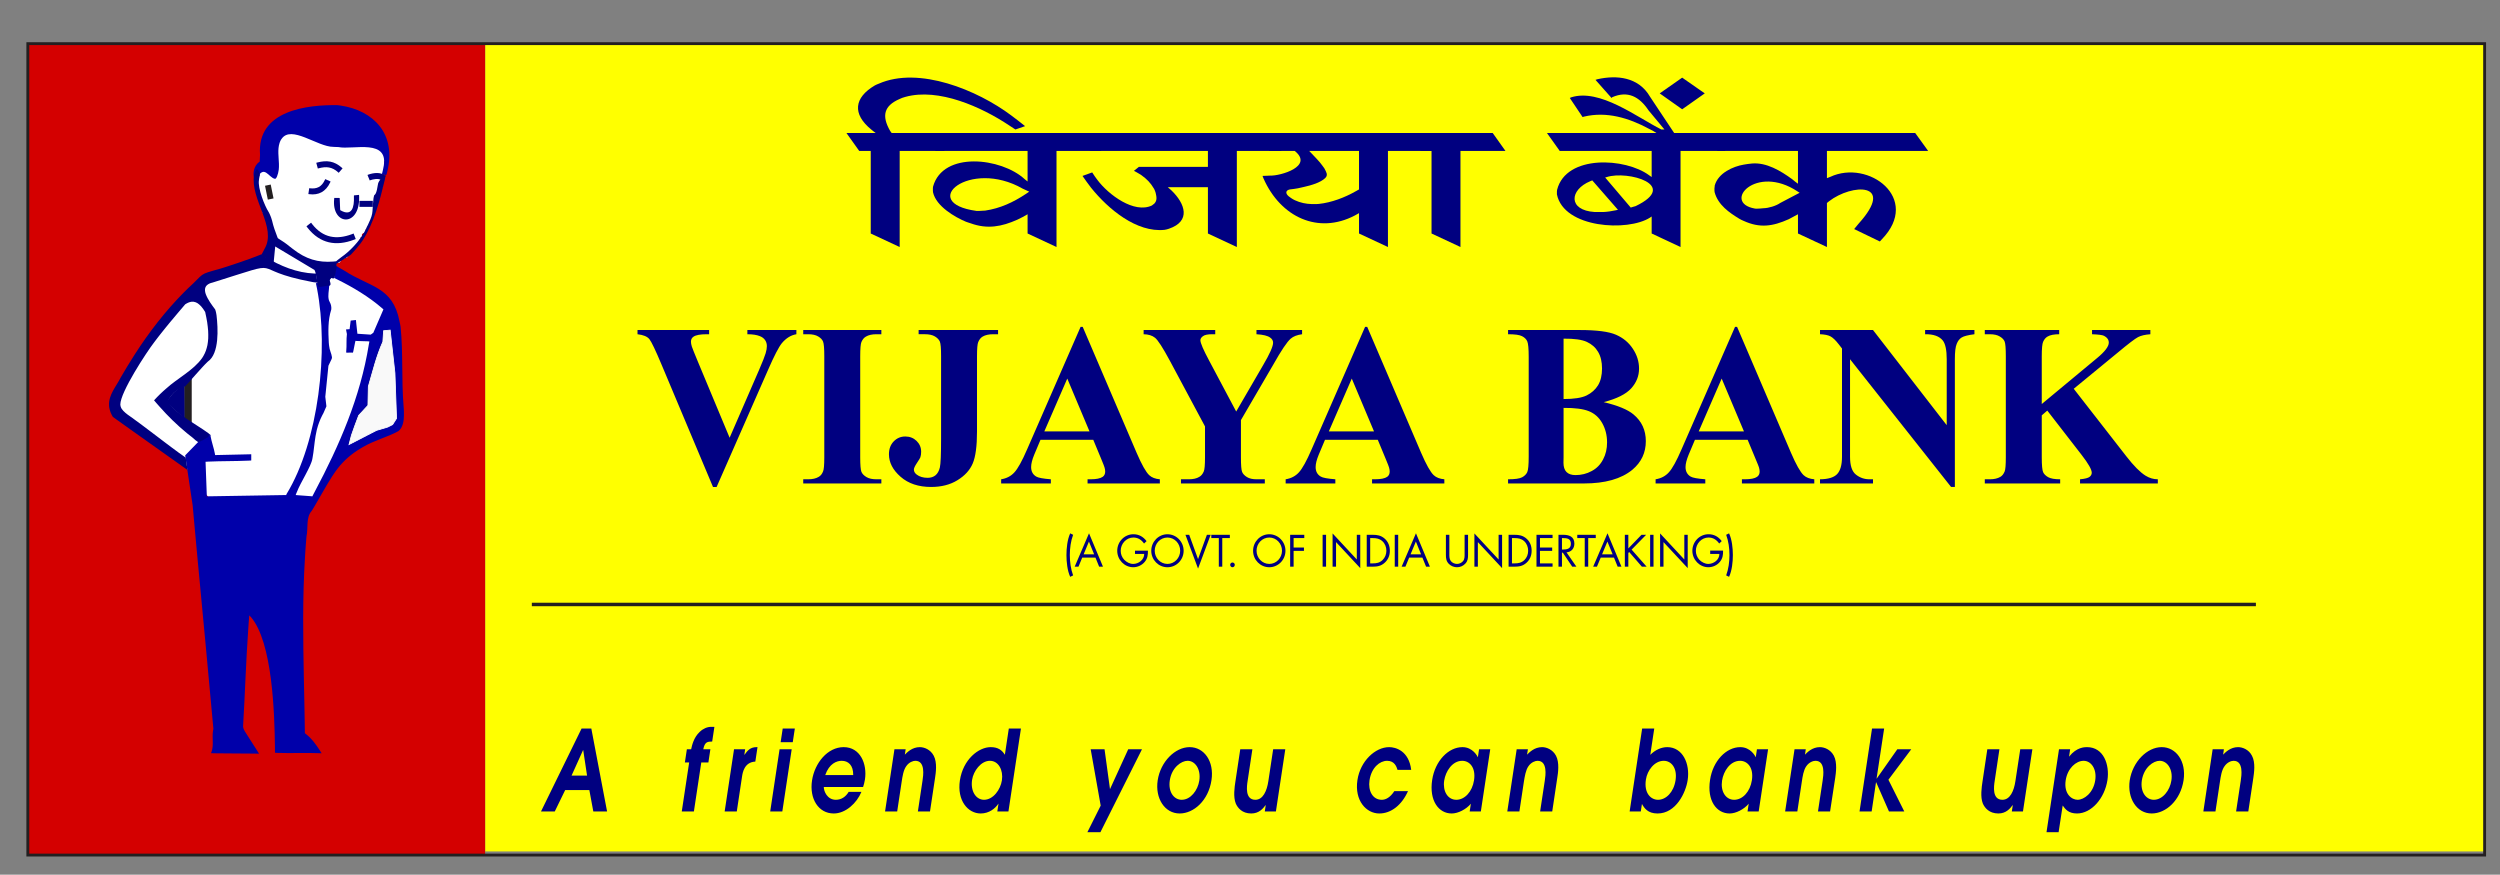 <?xml version="1.0" encoding="UTF-8" standalone="no"?>
<!-- Created with Inkscape (http://www.inkscape.org/) -->

<svg
   xmlns:dc="http://purl.org/dc/elements/1.1/"
   xmlns:cc="http://creativecommons.org/ns#"
   xmlns:rdf="http://www.w3.org/1999/02/22-rdf-syntax-ns#"
   xmlns:svg="http://www.w3.org/2000/svg"
   xmlns="http://www.w3.org/2000/svg"
   version="1.1"
   width="544.5"
   height="190.5"
   id="svg2"
   xml:space="preserve"><rect width="100%" height="100%" fill="#808080" stroke="none"/><defs
     id="defs6"><clipPath
       id="clipPath16"><path
         d="m 3.314,770.818 551.792,0 0,-767.802 -551.792,0 0,767.802 z"
         id="path18" /></clipPath><clipPath
       id="clipPath30"><path
         d="m 555.106,770.818 -551.792,0 0,-767.802 551.792,0 0,767.802 z"
         id="path32" /></clipPath><clipPath
       id="clipPath40"><path
         d="m -0.538,771.784 574.724,0 0,-177.228 -574.724,0 0,177.228 z"
         id="path42" /></clipPath><clipPath
       id="clipPath46"><path
         d="m 573.156,-3.041 -572.603,0 0,773.86 572.603,0 0,-156.745 -572.603,0 0,-489.051 0.528,0 0,-20.597 374.309,0 0,0.25 191.176,0 0,20.347 6.59,0 0,-128.064"
         id="path48" /></clipPath><clipPath
       id="clipPath52"><path
         d="m 0.553,770.819 572.603,0 0,-773.86 -572.603,0 0,773.86"
         id="path54" /></clipPath><clipPath
       id="clipPath58"><path
         d="m 555.106,770.818 -551.792,0 0,-767.802 551.792,0 0,767.802 z"
         id="path60" /></clipPath><clipPath
       id="clipPath74"><path
         d="m -0.538,595.512 36.97,0 0,-599.518 -36.97,0 0,599.518 z"
         id="path76" /></clipPath><clipPath
       id="clipPath80"><path
         d="m 573.156,-3.041 -572.603,0 0,773.86 572.603,0 0,-156.745 -572.603,0 0,-489.051 0.528,0 0,-20.597 374.309,0 0,0.25 191.176,0 0,20.347 6.59,0 0,-128.064"
         id="path82" /></clipPath><clipPath
       id="clipPath86"><path
         d="m 0.553,770.819 572.603,0 0,-773.86 -572.603,0 0,773.86"
         id="path88" /></clipPath><clipPath
       id="clipPath92"><path
         d="m 555.106,770.818 -551.792,0 0,-767.802 551.792,0 0,767.802 z"
         id="path94" /></clipPath><clipPath
       id="clipPath108"><path
         d="m 35.472,137.872 538.714,0 0,-141.878 -538.714,0 0,141.878 z"
         id="path110" /></clipPath><clipPath
       id="clipPath114"><path
         d="m 573.156,-3.041 -572.603,0 0,773.86 572.603,0 0,-156.745 -572.603,0 0,-489.051 0.528,0 0,-20.597 374.309,0 0,0.25 191.176,0 0,20.347 6.59,0 0,-128.064"
         id="path116" /></clipPath><clipPath
       id="clipPath120"><path
         d="m 0.553,770.819 572.603,0 0,-773.86 -572.603,0 0,773.86"
         id="path122" /></clipPath><clipPath
       id="clipPath126"><path
         d="m 555.106,770.818 -551.792,0 0,-767.802 551.792,0 0,767.802 z"
         id="path128" /></clipPath><clipPath
       id="clipPath138"><path
         d="m 35.472,137.872 538.714,0 0,-141.878 -538.714,0 0,141.878 z"
         id="path140" /></clipPath><clipPath
       id="clipPath144"><path
         d="m 573.156,-3.041 -572.603,0 0,773.86 572.603,0 0,-156.745 -572.603,0 0,-489.051 0.528,0 0,-20.597 374.309,0 0,0.25 191.176,0 0,20.347 6.59,0 0,-128.064"
         id="path146" /></clipPath><clipPath
       id="clipPath150"><path
         d="m 0.553,770.819 572.603,0 0,-773.86 -572.603,0 0,773.86"
         id="path152" /></clipPath><clipPath
       id="clipPath156"><path
         d="m 555.106,770.818 -551.792,0 0,-767.802 551.792,0 0,767.802 z"
         id="path158" /></clipPath><clipPath
       id="clipPath168"><path
         d="m 0.183,614.552 573.533,0 0,-35.359 -573.533,0 0,35.359 z"
         id="path170" /></clipPath><clipPath
       id="clipPath174"><path
         d="m 573.156,125.023 -6.59,0 0,91.538 -191.176,0 0,0.25 -374.309,0 0,-91.788 -0.528,0 0,489.051 572.603,0 0,-32.388 -572.603,0 0,-293.234 199.83,0 0,-1.483 175.122,0 0,1.483 197.651,0 0,-163.429"
         id="path176" /></clipPath><clipPath
       id="clipPath180"><path
         d="m 0.553,770.819 572.603,0 0,-773.86 -572.603,0 0,773.86"
         id="path182" /></clipPath><clipPath
       id="clipPath186"><path
         d="m 555.106,770.818 -551.792,0 0,-767.802 551.792,0 0,767.802 z"
         id="path188" /></clipPath><clipPath
       id="clipPath202"><path
         d="m 0.183,579.671 36.235,0 0,-455.126 -36.235,0 0,455.126 z"
         id="path204" /></clipPath><clipPath
       id="clipPath208"><path
         d="m 573.156,125.023 -6.59,0 0,91.538 -191.176,0 0,0.25 -374.309,0 0,-91.788 -0.528,0 0,489.051 572.603,0 0,-32.388 -572.603,0 0,-293.234 199.83,0 0,-1.483 175.122,0 0,1.483 197.651,0 0,-163.429"
         id="path210" /></clipPath><clipPath
       id="clipPath214"><path
         d="m 0.553,770.819 572.603,0 0,-773.86 -572.603,0 0,773.86"
         id="path216" /></clipPath><clipPath
       id="clipPath220"><path
         d="m 555.106,770.818 -551.792,0 0,-767.802 551.792,0 0,767.802 z"
         id="path222" /></clipPath><clipPath
       id="clipPath232"><path
         d="m 0.183,579.671 36.235,0 0,-455.126 -36.235,0 0,455.126 z"
         id="path234" /></clipPath><clipPath
       id="clipPath238"><path
         d="m 573.156,125.023 -6.59,0 0,91.538 -191.176,0 0,0.25 -374.309,0 0,-91.788 -0.528,0 0,489.051 572.603,0 0,-32.388 -572.603,0 0,-293.234 199.83,0 0,-1.483 175.122,0 0,1.483 197.651,0 0,-163.429"
         id="path240" /></clipPath><clipPath
       id="clipPath244"><path
         d="m 0.553,770.819 572.603,0 0,-773.86 -572.603,0 0,773.86"
         id="path246" /></clipPath><clipPath
       id="clipPath250"><path
         d="m 555.106,770.818 -551.792,0 0,-767.802 551.792,0 0,767.802 z"
         id="path252" /></clipPath><clipPath
       id="clipPath262"><path
         d="m 35.938,299.906 537.778,0 0,-105.359 -537.778,0 0,105.359 z"
         id="path264" /></clipPath><clipPath
       id="clipPath268"><path
         d="m 573.156,125.023 -6.59,0 0,91.538 -191.176,0 0,0.25 -374.309,0 0,-91.788 -0.528,0 0,489.051 572.603,0 0,-32.388 -572.603,0 0,-293.234 199.83,0 0,-1.483 175.122,0 0,1.483 197.651,0 0,-163.429"
         id="path270" /></clipPath><clipPath
       id="clipPath274"><path
         d="m 0.553,770.819 572.603,0 0,-773.86 -572.603,0 0,773.86"
         id="path276" /></clipPath><clipPath
       id="clipPath280"><path
         d="m 555.106,770.818 -551.792,0 0,-767.802 551.792,0 0,767.802 z"
         id="path282" /></clipPath><clipPath
       id="clipPath292"><path
         d="m 35.938,299.906 537.778,0 0,-105.359 -537.778,0 0,105.359 z"
         id="path294" /></clipPath><clipPath
       id="clipPath298"><path
         d="m 573.156,125.023 -6.59,0 0,91.538 -191.176,0 0,0.25 -374.309,0 0,-91.788 -0.528,0 0,489.051 572.603,0 0,-32.388 -572.603,0 0,-293.234 199.83,0 0,-1.483 175.122,0 0,1.483 197.651,0 0,-163.429"
         id="path300" /></clipPath><clipPath
       id="clipPath304"><path
         d="m 0.553,770.819 572.603,0 0,-773.86 -572.603,0 0,773.86"
         id="path306" /></clipPath><clipPath
       id="clipPath310"><path
         d="m 555.106,770.818 -551.792,0 0,-767.802 551.792,0 0,767.802 z"
         id="path312" /></clipPath><clipPath
       id="clipPath322"><path
         d="m 0.183,582.06 287.004,0 0,-196.146 -287.004,0 0,196.146 z"
         id="path324" /></clipPath><clipPath
       id="clipPath328"><path
         d="m 573.156,288.452 -197.651,0 0,105.575 -175.122,0 0,-105.575 -199.83,0 0,293.234 572.603,0 0,-293.234"
         id="path330" /></clipPath><clipPath
       id="clipPath334"><path
         d="m 0.553,770.819 572.603,0 0,-773.86 -572.603,0 0,773.86"
         id="path336" /></clipPath><clipPath
       id="clipPath340"><path
         d="m 555.106,770.818 -551.792,0 0,-767.802 551.792,0 0,767.802 z"
         id="path342" /></clipPath><clipPath
       id="clipPath352"><path
         d="m 0.183,582.06 287.004,0 0,-196.146 -287.004,0 0,196.146 z"
         id="path354" /></clipPath><clipPath
       id="clipPath358"><path
         d="m 573.156,288.452 -197.651,0 0,105.575 -175.122,0 0,-105.575 -199.83,0 0,293.234 572.603,0 0,-293.234"
         id="path360" /></clipPath><clipPath
       id="clipPath364"><path
         d="m 0.553,770.819 572.603,0 0,-773.86 -572.603,0 0,773.86"
         id="path366" /></clipPath><clipPath
       id="clipPath370"><path
         d="m 555.106,770.818 -551.792,0 0,-767.802 551.792,0 0,767.802 z"
         id="path372" /></clipPath><clipPath
       id="clipPath382"><path
         d="m 286.707,582.06 287.01,0 0,-196.146 -287.01,0 0,196.146 z"
         id="path384" /></clipPath><clipPath
       id="clipPath388"><path
         d="m 573.156,288.452 -197.651,0 0,105.575 -175.122,0 0,-105.575 -199.83,0 0,293.234 572.603,0 0,-293.234"
         id="path390" /></clipPath><clipPath
       id="clipPath394"><path
         d="m 0.553,770.819 572.603,0 0,-773.86 -572.603,0 0,773.86"
         id="path396" /></clipPath><clipPath
       id="clipPath400"><path
         d="m 555.106,770.818 -551.792,0 0,-767.802 551.792,0 0,767.802 z"
         id="path402" /></clipPath><clipPath
       id="clipPath412"><path
         d="m 286.707,582.06 287.01,0 0,-196.146 -287.01,0 0,196.146 z"
         id="path414" /></clipPath><clipPath
       id="clipPath418"><path
         d="m 573.156,288.452 -197.651,0 0,105.575 -175.122,0 0,-105.575 -199.83,0 0,293.234 572.603,0 0,-293.234"
         id="path420" /></clipPath><clipPath
       id="clipPath424"><path
         d="m 0.553,770.819 572.603,0 0,-773.86 -572.603,0 0,773.86"
         id="path426" /></clipPath><clipPath
       id="clipPath430"><path
         d="m 555.106,770.818 -551.792,0 0,-767.802 551.792,0 0,767.802 z"
         id="path432" /></clipPath><clipPath
       id="clipPath442"><path
         d="m 0.183,386.392 215.252,0 0,-98.431 -215.252,0 0,98.431 z"
         id="path444" /></clipPath><clipPath
       id="clipPath448"><path
         d="m 573.156,288.452 -197.651,0 0,105.575 -175.122,0 0,-105.575 -199.83,0 0,293.234 572.603,0 0,-293.234"
         id="path450" /></clipPath><clipPath
       id="clipPath454"><path
         d="m 0.553,770.819 572.603,0 0,-773.86 -572.603,0 0,773.86"
         id="path456" /></clipPath><clipPath
       id="clipPath460"><path
         d="m 555.106,770.818 -551.792,0 0,-767.802 551.792,0 0,767.802 z"
         id="path462" /></clipPath><clipPath
       id="clipPath476"><path
         d="m 358.218,386.392 215.498,0 0,-98.431 -215.498,0 0,98.431 z"
         id="path478" /></clipPath><clipPath
       id="clipPath482"><path
         d="m 573.156,288.452 -197.651,0 0,105.575 -175.122,0 0,-105.575 -199.83,0 0,293.234 572.603,0 0,-293.234"
         id="path484" /></clipPath><clipPath
       id="clipPath488"><path
         d="m 0.553,770.819 572.603,0 0,-773.86 -572.603,0 0,773.86"
         id="path490" /></clipPath><clipPath
       id="clipPath494"><path
         d="m 555.106,770.818 -551.792,0 0,-767.802 551.792,0 0,767.802 z"
         id="path496" /></clipPath><clipPath
       id="clipPath510"><path
         d="m 375.505,286.969 -175.122,0 0,1.483 175.122,0 0,-1.483"
         id="path512" /></clipPath><clipPath
       id="clipPath526"><path
         d="m 375.505,288.452 -175.122,0 0,105.575 175.122,0 0,-105.575"
         id="path528" /></clipPath><clipPath
       id="clipPath1006"><path
         d="m 3.314,770.818 551.792,0 0,-767.802 -551.792,0 0,767.802 z"
         id="path1008" /></clipPath><clipPath
       id="clipPath1018"><path
         d="m 187.985,104.926 -186.404,0 0,20.097 186.404,0 0,-20.097"
         id="path1020" /></clipPath><clipPath
       id="clipPath1024"><path
         d="m 1.331,216.561 186.904,0 0,-111.885 -186.904,0 0,111.885"
         id="path1026" /></clipPath><clipPath
       id="clipPath1030"><path
         d="m 555.106,770.818 -551.792,0 0,-767.802 551.792,0 0,767.802 z"
         id="path1032" /></clipPath><clipPath
       id="clipPath1046"><path
         d="m 187.985,125.023 -186.404,0 0,91.288 186.404,0 0,-91.288"
         id="path1048" /></clipPath><clipPath
       id="clipPath1052"><path
         d="m 1.331,216.561 186.904,0 0,-111.885 -186.904,0 0,111.885"
         id="path1054" /></clipPath><clipPath
       id="clipPath1058"><path
         d="m 555.106,770.818 -551.792,0 0,-767.802 551.792,0 0,767.802 z"
         id="path1060" /></clipPath><clipPath
       id="clipPath1074"><path
         d="m 555.106,770.818 -551.792,0 0,-767.802 551.792,0 0,767.802 z"
         id="path1076" /></clipPath><clipPath
       id="clipPath1086"><path
         d="m 374.89,104.926 -186.405,0 0,20.097 186.405,0 0,-20.097"
         id="path1088" /></clipPath><clipPath
       id="clipPath1102"><path
         d="m 374.89,125.023 -186.405,0 0,91.288 186.405,0 0,-91.288"
         id="path1104" /></clipPath><clipPath
       id="clipPath1122"><path
         d="m 566.566,104.676 -191.176,0 0,20.347 191.176,0 0,-20.347"
         id="path1124" /></clipPath><clipPath
       id="clipPath1128"><path
         d="m 375.14,216.561 191.426,0 0,-111.885 -191.426,0 0,111.885"
         id="path1130" /></clipPath><clipPath
       id="clipPath1134"><path
         d="m 555.106,770.818 -551.792,0 0,-767.802 551.792,0 0,767.802 z"
         id="path1136" /></clipPath><clipPath
       id="clipPath1150"><path
         d="m 566.566,125.023 -191.176,0 0,91.538 191.176,0 0,-91.538"
         id="path1152" /></clipPath><clipPath
       id="clipPath1156"><path
         d="m 375.14,216.561 191.426,0 0,-111.885 -191.426,0 0,111.885"
         id="path1158" /></clipPath><clipPath
       id="clipPath1162"><path
         d="m 555.106,770.818 -551.792,0 0,-767.802 551.792,0 0,767.802 z"
         id="path1164" /></clipPath><clipPath
       id="clipPath1178"><path
         d="m 375.39,104.676 -0.25,0 0,111.885 0.25,0 0,-111.885"
         id="path1180" /></clipPath><clipPath
       id="clipPath1194"><path
         d="m 3.314,770.818 551.792,0 0,-767.802 -551.792,0 0,767.802 z"
         id="path1196" /></clipPath></defs><g
     transform="matrix(1.25,0,0,-1.25,0,190.5)"
     id="g10"><path
       d="m 84.543,4.045 348.377,0 0,140.743 -348.377,0 0,-140.743 z"
       id="path918"
       style="fill:#ffff00;fill-opacity:1;fill-rule:nonzero;stroke:none" /><g
       transform="matrix(1.688,0,0,1.872,383.912,11.01)"
       id="g920"
       style="fill:#000080"><path
         d="m 0,0 1.25,0 0.46,2.755 c 0.08,0.49 0.18,1.095 0.47,1.45 0.29,0.386 0.71,0.511 0.94,0.511 1.05,0 0.82,-1.377 0.74,-1.857 L 3.38,0 4.64,0 5.16,3.13 C 5.23,3.579 5.4,4.549 5.02,5.185 4.69,5.769 4.04,5.988 3.58,5.988 2.8,5.988 2.28,5.508 2.04,5.289 L 2.12,5.79 0.96,5.79 0,0 z m -5.11,1.087 c -0.79,0 -1.42,0.708 -1.24,1.804 0.21,1.21 1.19,1.825 1.84,1.825 0.78,0 1.39,-0.782 1.21,-1.836 C -3.45,1.962 -4.2,1.087 -5.11,1.087 z m -0.22,-1.274 c 1.45,0 2.97,1.201 3.29,3.099 0.29,1.772 -0.78,3.076 -2.26,3.076 -1.49,0 -3,-1.345 -3.3,-3.097 -0.27,-1.659 0.72,-3.078 2.27,-3.078 z m -8.88,3.088 c 0.19,1.116 1.07,1.815 1.85,1.815 0.77,0 1.38,-0.751 1.2,-1.815 -0.2,-1.188 -1.16,-1.814 -1.82,-1.814 -0.6,0 -1.44,0.532 -1.23,1.814 z m -1.98,-4.83 1.25,0 0.42,2.484 c 0.27,-0.345 0.6,-0.742 1.48,-0.742 1.48,0 2.85,1.399 3.14,3.109 0.24,1.429 -0.39,3.066 -2.11,3.066 -0.24,0 -1.07,0 -1.84,-0.876 l -0.01,0 0.11,0.678 -1.15,0 -1.29,-7.719 z M -18.9,5.79 -19.4,2.828 c -0.15,-0.917 -0.55,-1.741 -1.34,-1.741 -1.09,0 -0.88,1.282 -0.8,1.751 l 0.49,2.952 -1.25,0 -0.5,-3.024 c -0.08,-0.48 -0.24,-1.419 0.04,-2.034 0.2,-0.397 0.65,-0.919 1.6,-0.919 0.8,0 1.21,0.46 1.47,0.773 l 0.02,0 -0.1,-0.584 1.15,0 0.97,5.788 -1.25,0 z M -35.49,0 l 1.25,0 0.45,2.714 0.02,0 1.32,-2.714 1.58,0 -1.64,2.953 2.36,2.837 -1.44,0 -2.12,-2.722 -0.02,0 0.78,4.651 -1.25,0 L -35.49,0 z m -7.68,0 1.26,0 0.46,2.755 c 0.08,0.49 0.18,1.095 0.46,1.45 0.29,0.386 0.72,0.511 0.95,0.511 1.05,0 0.82,-1.377 0.74,-1.857 L -39.78,0 -38.53,0 -38,3.13 c 0.07,0.449 0.23,1.419 -0.14,2.055 -0.34,0.584 -0.99,0.803 -1.44,0.803 -0.79,0 -1.3,-0.48 -1.54,-0.699 l 0.08,0.501 -1.16,0 L -43.17,0 z m -3.43,2.912 c -0.18,-1.074 -0.96,-1.825 -1.83,-1.825 -0.89,0 -1.42,0.803 -1.25,1.782 0.14,0.866 0.83,1.847 1.86,1.847 0.74,0 1.42,-0.605 1.22,-1.804 z m 1.67,2.878 -1.15,0 -0.12,-0.73 -0.02,0 c -0.02,0.083 -0.51,0.928 -1.58,0.928 -1.45,0 -2.83,-1.282 -3.12,-3.056 -0.33,-1.929 0.67,-3.119 2.02,-3.119 0.65,0 1.49,0.387 1.97,0.909 L -47.05,0 l 1.15,0 0.97,5.79 z M -57.54,2.974 c 0.14,0.845 0.88,1.742 1.84,1.742 0.79,0 1.41,-0.678 1.22,-1.804 -0.19,-1.127 -0.99,-1.825 -1.81,-1.825 -0.73,0 -1.47,0.604 -1.25,1.887 z M -59.22,0 l 1.15,0 0.12,0.7 c 0.24,-0.385 0.6,-0.887 1.61,-0.887 1.91,0 2.92,1.951 3.11,3.109 0.26,1.533 -0.52,3.066 -2.11,3.066 -0.58,0 -1.23,-0.24 -1.75,-0.719 l 0.41,2.45 -1.25,0 L -59.22,0 z m -12.63,0 1.25,0 0.46,2.755 c 0.09,0.49 0.19,1.095 0.47,1.45 0.29,0.386 0.72,0.511 0.94,0.511 1.06,0 0.83,-1.377 0.75,-1.857 L -68.46,0 l 1.25,0 0.52,3.13 c 0.08,0.449 0.24,1.419 -0.13,2.055 -0.34,0.584 -0.99,0.803 -1.44,0.803 -0.79,0 -1.3,-0.48 -1.55,-0.699 l 0.09,0.501 -1.16,0 L -71.85,0 z m -3.431,2.912 c -0.18,-1.074 -0.963,-1.825 -1.829,-1.825 -0.893,0 -1.419,0.803 -1.254,1.782 0.144,0.866 0.836,1.847 1.861,1.847 0.743,0 1.422,-0.605 1.222,-1.804 z m 1.671,2.878 -1.152,0 -0.123,-0.73 -0.019,0 c -0.023,0.083 -0.512,0.928 -1.575,0.928 -1.449,0 -2.829,-1.282 -3.125,-3.056 -0.324,-1.929 0.672,-3.119 2.017,-3.119 0.659,0 1.495,0.387 1.977,0.909 L -75.73,0 l 1.15,0 0.97,5.79 z m -9.901,-3.9 c -0.427,-0.584 -0.877,-0.803 -1.291,-0.803 -0.941,0 -1.433,0.824 -1.269,1.814 0.2,1.189 1.058,1.815 1.819,1.815 0.771,0 0.971,-0.553 1.073,-0.845 l 1.411,0 c -0.238,1.783 -1.613,2.117 -2.272,2.117 -1.439,0 -2.982,-1.293 -3.278,-3.066 -0.32,-1.919 0.92,-3.109 2.256,-3.109 1.223,0 2.322,0.783 2.962,2.077 l -1.411,0 z m -12.506,3.9 -0.495,-2.962 c -0.152,-0.917 -0.553,-1.741 -1.344,-1.741 -1.091,0 -0.878,1.282 -0.798,1.751 l 0.492,2.952 -1.251,0 -0.505,-3.024 c -0.08,-0.48 -0.238,-1.419 0.046,-2.034 0.197,-0.397 0.646,-0.919 1.596,-0.919 0.8,0 1.215,0.46 1.474,0.773 l 0.019,0 -0.098,-0.584 1.148,0 0.968,5.788 -1.252,0 z m -9.437,-4.703 c -0.79,0 -1.416,0.708 -1.233,1.804 0.203,1.21 1.191,1.825 1.84,1.825 0.78,0 1.383,-0.782 1.207,-1.836 -0.153,-0.918 -0.901,-1.793 -1.814,-1.793 z m -0.213,-1.274 c 1.449,0 2.966,1.201 3.283,3.099 0.296,1.772 -0.774,3.076 -2.252,3.076 -1.495,0 -3.009,-1.345 -3.302,-3.097 -0.277,-1.659 0.719,-3.078 2.271,-3.078 z m -9.527,-1.742 1.346,0 4.291,7.719 -1.421,0 -1.882,-3.713 -0.563,3.713 -1.431,0 1.034,-5.246 -1.374,-2.473 z m -11.9,4.872 c 0.135,0.813 0.908,1.773 1.84,1.773 0.884,0 1.396,-0.866 1.238,-1.815 -0.146,-0.876 -0.905,-1.814 -1.845,-1.814 -0.818,0 -1.413,0.781 -1.233,1.856 z m 5.042,4.776 -1.252,0 -0.408,-2.44 c -0.296,0.428 -0.701,0.709 -1.463,0.709 -1.25,0 -2.853,-1.147 -3.179,-3.097 -0.312,-1.867 0.821,-3.078 2.148,-3.078 0.884,0 1.51,0.481 1.816,0.898 l 0.018,0 -0.119,-0.711 1.148,0 1.291,7.719 z M -136.078,0 l 1.252,0 0.46,2.755 c 0.082,0.49 0.183,1.095 0.468,1.45 0.289,0.386 0.716,0.511 0.942,0.511 1.054,0 0.824,-1.377 0.743,-1.857 L -132.691,0 l 1.252,0 0.523,3.13 c 0.075,0.449 0.237,1.419 -0.136,2.055 -0.336,0.584 -0.987,0.803 -1.438,0.803 -0.79,0 -1.303,-0.48 -1.546,-0.699 l 0.083,0.501 -1.157,0 -0.968,-5.79 z m -6.175,3.391 c 0.415,1.075 1.191,1.325 1.699,1.325 0.668,0 1.203,-0.397 1.189,-1.325 l -2.888,0 z m 3.905,-1.115 c 0.07,0.187 0.148,0.427 0.193,0.698 0.245,1.46 -0.484,3.014 -2.197,3.014 -1.656,0 -2.991,-1.471 -3.266,-3.108 -0.282,-1.689 0.654,-3.067 2.244,-3.067 1.233,0 2.382,0.971 2.858,2.014 l -1.316,0 c -0.317,-0.48 -0.774,-0.74 -1.329,-0.74 -0.893,0 -1.248,0.813 -1.241,1.189 l 4.054,0 z m -8.509,4.171 1.251,0 0.214,1.272 -1.251,0 -0.214,-1.272 z M -147.934,0 l 1.251,0 0.968,5.79 -1.252,0 -0.967,-5.79 z m -4.701,0 1.252,0 0.544,3.256 c 0.058,0.344 0.223,1.335 1.37,1.387 l 0.225,1.345 -0.104,0 c -0.649,0 -0.939,-0.334 -1.237,-0.709 l -0.019,0 0.085,0.511 -1.148,0 -0.968,-5.79 z m -4.427,0 1.251,0 0.762,4.559 0.734,0 0.206,1.231 -0.734,0 c 0.155,0.699 0.439,0.709 0.92,0.719 l 0.229,1.367 -0.348,0 c -0.386,0 -0.828,-0.167 -1.17,-0.47 -0.614,-0.521 -0.79,-1.23 -0.883,-1.616 l -0.441,0 -0.206,-1.231 0.442,0 L -157.062,0 z m -10.191,5.707 0.019,0 0.395,-2.368 -1.599,0 1.185,2.368 z m -4.34,-5.707 1.421,0 1.076,1.994 2.493,0 0.41,-1.994 1.421,0 -1.626,7.719 -1.007,0 L -171.593,0 z m 158.213,39.343 5.43,-6.287 c 0.76,-0.884 1.42,-1.484 1.98,-1.8 0.4,-0.223 0.82,-0.338 1.27,-0.338 l 0,-0.388 -8.03,0 0,0.388 c 0.51,0.043 0.83,0.118 0.98,0.223 0.15,0.104 0.23,0.233 0.23,0.388 0,0.294 -0.35,0.852 -1.05,1.664 l -3.54,4.12 -0.57,-0.443 0,-3.896 c 0,-0.744 0.05,-1.208 0.14,-1.391 0.09,-0.184 0.27,-0.338 0.52,-0.468 0.26,-0.132 0.67,-0.197 1.24,-0.197 l 0,-0.388 -7.78,0 0,0.388 0.52,0 c 0.44,0 0.8,0.075 1.08,0.223 0.19,0.097 0.34,0.266 0.45,0.507 0.08,0.165 0.12,0.607 0.12,1.326 l 0,9.392 c 0,0.73 -0.04,1.186 -0.12,1.37 -0.08,0.183 -0.25,0.341 -0.51,0.478 -0.25,0.137 -0.59,0.205 -1.02,0.205 l -0.52,0 0,0.392 7.68,0 0,-0.392 c -0.52,0 -0.92,-0.068 -1.19,-0.208 -0.2,-0.101 -0.36,-0.267 -0.47,-0.497 -0.09,-0.176 -0.14,-0.625 -0.14,-1.348 l 0,-4.442 5.72,4.284 c 0.8,0.597 1.2,1.075 1.2,1.43 0,0.27 -0.16,0.479 -0.49,0.633 -0.17,0.08 -0.58,0.126 -1.24,0.148 l 0,0.392 6.02,0 0,-0.392 c -0.54,-0.036 -0.96,-0.122 -1.27,-0.266 -0.31,-0.144 -1.02,-0.633 -2.12,-1.46 l -4.52,-3.35 z m -20.72,5.468 7.61,-8.857 0,6.139 c 0,0.855 -0.14,1.434 -0.4,1.736 -0.36,0.406 -0.97,0.604 -1.83,0.59 l 0,0.392 5.09,0 0,-0.392 c -0.65,-0.076 -1.09,-0.177 -1.31,-0.299 -0.23,-0.122 -0.4,-0.323 -0.52,-0.6 -0.13,-0.277 -0.19,-0.755 -0.19,-1.427 l 0,-11.89 -0.39,0 -10.43,11.89 0,-9.08 c 0,-0.819 0.2,-1.373 0.61,-1.66 0.41,-0.291 0.87,-0.435 1.39,-0.435 l 0.37,0 0,-0.388 -5.47,0 0,0.388 c 0.85,0.007 1.44,0.169 1.77,0.485 0.33,0.316 0.5,0.852 0.5,1.61 l 0,10.079 -0.33,0.382 c -0.32,0.377 -0.61,0.625 -0.86,0.747 -0.25,0.118 -0.61,0.183 -1.08,0.198 l 0,0.392 5.47,0 z m -13.32,-9.436 -2.3,4.917 -2.37,-4.917 4.67,0 z m 0.38,-0.78 -5.44,0 -0.65,-1.391 c -0.21,-0.464 -0.32,-0.845 -0.32,-1.147 0,-0.402 0.18,-0.697 0.52,-0.884 0.21,-0.115 0.71,-0.198 1.52,-0.255 l 0,-0.388 -5.13,0 0,0.388 c 0.55,0.079 1.01,0.291 1.36,0.64 0.36,0.345 0.8,1.064 1.32,2.153 l 5.52,11.394 0.21,0 5.56,-11.71 c 0.53,-1.111 0.97,-1.809 1.31,-2.096 0.26,-0.22 0.63,-0.345 1.1,-0.381 l 0,-0.388 -7.47,0 0,0.388 0.31,0 c 0.6,0 1.02,0.079 1.26,0.233 0.17,0.112 0.26,0.274 0.26,0.486 0,0.126 -0.03,0.255 -0.07,0.388 -0.02,0.064 -0.13,0.327 -0.35,0.79 l -0.82,1.78 z m -19,2.969 0,-4.579 -0.01,-0.529 c 0,-0.377 0.1,-0.665 0.31,-0.859 0.21,-0.19 0.52,-0.288 0.93,-0.288 0.6,0 1.16,0.123 1.67,0.375 0.52,0.247 0.91,0.611 1.18,1.085 0.28,0.471 0.41,0.999 0.41,1.582 0,0.668 -0.17,1.269 -0.5,1.797 -0.33,0.528 -0.79,0.898 -1.38,1.11 -0.58,0.212 -1.45,0.313 -2.61,0.306 z m 0,0.823 c 1.08,0 1.87,0.111 2.38,0.335 0.51,0.226 0.9,0.542 1.18,0.948 0.27,0.406 0.41,0.928 0.41,1.561 0,0.628 -0.14,1.146 -0.41,1.552 -0.26,0.403 -0.65,0.709 -1.15,0.92 -0.5,0.213 -1.3,0.313 -2.41,0.306 l 0,-5.622 z m 4.14,-0.288 c 1.46,-0.312 2.49,-0.697 3.08,-1.146 0.85,-0.64 1.27,-1.467 1.27,-2.484 0,-1.074 -0.46,-1.962 -1.39,-2.664 -1.15,-0.851 -2.81,-1.275 -5,-1.275 l -7.83,0 0,0.388 c 0.71,0 1.19,0.061 1.45,0.186 0.25,0.123 0.43,0.281 0.53,0.479 0.1,0.198 0.15,0.679 0.15,1.452 l 0,9.266 c 0,0.773 -0.05,1.259 -0.15,1.46 -0.1,0.201 -0.28,0.359 -0.54,0.478 -0.26,0.122 -0.74,0.18 -1.44,0.18 l 0,0.392 7.39,0 c 1.76,0 3.02,-0.148 3.75,-0.439 0.74,-0.291 1.32,-0.726 1.74,-1.305 0.43,-0.579 0.64,-1.197 0.64,-1.848 0,-0.689 -0.27,-1.301 -0.81,-1.84 -0.54,-0.535 -1.48,-0.963 -2.84,-1.28 z m -23.707,-2.724 -2.295,4.917 -2.368,-4.917 4.663,0 z m 0.388,-0.78 -5.448,0 -0.648,-1.391 c -0.213,-0.464 -0.318,-0.845 -0.318,-1.147 0,-0.402 0.174,-0.697 0.524,-0.884 0.202,-0.115 0.706,-0.198 1.51,-0.255 l 0,-0.388 -5.129,0 0,0.388 c 0.552,0.079 1.01,0.291 1.363,0.64 0.357,0.345 0.8,1.064 1.32,2.153 l 5.517,11.394 0.218,0 5.559,-11.71 c 0.532,-1.111 0.967,-1.809 1.308,-2.096 0.261,-0.22 0.626,-0.345 1.095,-0.381 l 0,-0.388 -7.462,0 0,0.388 0.307,0 c 0.598,0 1.021,0.079 1.262,0.233 0.167,0.112 0.252,0.274 0.252,0.486 0,0.126 -0.023,0.255 -0.07,0.388 -0.015,0.064 -0.128,0.327 -0.341,0.79 l -0.819,1.78 z m -7.812,10.216 0,-0.392 c -0.508,-0.061 -0.901,-0.198 -1.173,-0.41 -0.38,-0.295 -0.978,-1.1 -1.797,-2.412 l -3.343,-5.169 0,-3.454 c 0,-0.737 0.039,-1.197 0.124,-1.377 0.082,-0.176 0.249,-0.334 0.493,-0.471 0.249,-0.14 0.575,-0.208 0.987,-0.208 l 0.861,0 0,-0.388 -8.654,0 0,0.388 0.808,0 c 0.454,0 0.815,0.075 1.079,0.223 0.198,0.097 0.353,0.266 0.466,0.507 0.085,0.165 0.128,0.607 0.128,1.326 l 0,2.865 -3.63,6.117 c -0.722,1.208 -1.226,1.916 -1.526,2.132 -0.295,0.216 -0.687,0.323 -1.18,0.331 l 0,0.392 7.392,0 0,-0.392 -0.329,0 c -0.447,0 -0.762,-0.058 -0.94,-0.18 -0.179,-0.119 -0.264,-0.244 -0.264,-0.377 0,-0.252 0.303,-0.888 0.908,-1.906 l 2.788,-4.73 2.776,4.31 c 0.687,1.053 1.033,1.751 1.033,2.096 0,0.186 -0.098,0.345 -0.296,0.47 -0.256,0.177 -0.733,0.281 -1.42,0.317 l 0,0.392 4.709,0 z m -21.944,-9.436 -2.294,4.917 -2.369,-4.917 4.663,0 z m 0.388,-0.78 -5.447,0 -0.648,-1.391 C -120.895,32.74 -121,32.359 -121,32.057 c 0,-0.402 0.174,-0.697 0.524,-0.884 0.201,-0.115 0.706,-0.198 1.51,-0.255 l 0,-0.388 -5.129,0 0,0.388 c 0.552,0.079 1.01,0.291 1.363,0.64 0.357,0.345 0.8,1.064 1.32,2.153 l 5.517,11.394 0.218,0 5.559,-11.71 c 0.532,-1.111 0.967,-1.809 1.308,-2.096 0.261,-0.22 0.626,-0.345 1.095,-0.381 l 0,-0.388 -7.461,0 0,0.388 0.306,0 c 0.598,0 1.021,0.079 1.262,0.233 0.167,0.112 0.252,0.274 0.252,0.486 0,0.126 -0.023,0.255 -0.07,0.388 -0.015,0.064 -0.128,0.327 -0.341,0.79 l -0.82,1.78 z m -18.026,9.824 0,0.392 8.2,0 0,-0.392 -0.501,0 c -0.454,0 -0.819,-0.072 -1.091,-0.219 -0.19,-0.101 -0.341,-0.267 -0.454,-0.507 -0.085,-0.169 -0.128,-0.611 -0.128,-1.327 l 0,-6.991 c 0,-1.37 -0.148,-2.365 -0.443,-2.987 -0.295,-0.622 -0.819,-1.14 -1.576,-1.557 -0.753,-0.42 -1.662,-0.628 -2.722,-0.628 -1.296,0 -2.345,0.316 -3.145,0.948 -0.803,0.633 -1.203,1.331 -1.203,2.096 0,0.492 0.163,0.888 0.489,1.194 0.326,0.305 0.726,0.46 1.196,0.46 0.462,0 0.85,-0.137 1.165,-0.41 0.314,-0.277 0.474,-0.611 0.474,-1.014 0,-0.194 -0.028,-0.367 -0.082,-0.514 -0.027,-0.072 -0.148,-0.248 -0.357,-0.532 -0.21,-0.284 -0.311,-0.486 -0.311,-0.608 0,-0.179 0.097,-0.337 0.295,-0.47 0.288,-0.198 0.664,-0.299 1.126,-0.299 0.326,0 0.594,0.08 0.808,0.234 0.209,0.155 0.361,0.396 0.45,0.722 0.086,0.324 0.128,1.233 0.128,2.722 l 0,7.634 c 0,0.73 -0.042,1.186 -0.128,1.37 -0.089,0.183 -0.26,0.341 -0.512,0.478 -0.257,0.137 -0.599,0.205 -1.029,0.205 l -0.649,0 z m -3.847,-13.501 0,-0.388 -8.064,0 0,0.388 0.512,0 c 0.447,0 0.808,0.075 1.08,0.223 0.198,0.097 0.349,0.266 0.454,0.507 0.086,0.165 0.128,0.607 0.128,1.326 l 0,9.392 c 0,0.73 -0.042,1.186 -0.128,1.37 -0.081,0.183 -0.248,0.341 -0.505,0.478 -0.252,0.137 -0.597,0.205 -1.029,0.205 l -0.512,0 0,0.392 8.064,0 0,-0.392 -0.513,0 c -0.446,0 -0.807,-0.072 -1.079,-0.219 -0.198,-0.101 -0.353,-0.267 -0.466,-0.507 -0.082,-0.169 -0.124,-0.611 -0.124,-1.327 l 0,-9.392 c 0,-0.73 0.042,-1.186 0.128,-1.37 0.089,-0.183 0.26,-0.341 0.512,-0.478 0.257,-0.14 0.598,-0.208 1.029,-0.208 l 0.513,0 z m -8.771,13.893 0,-0.392 c -0.559,-0.083 -1.06,-0.36 -1.498,-0.831 -0.319,-0.352 -0.792,-1.175 -1.421,-2.476 l -5.315,-10.909 -0.373,0 -5.292,11.351 c -0.637,1.37 -1.064,2.175 -1.277,2.412 -0.218,0.24 -0.625,0.392 -1.223,0.453 l 0,0.392 7.392,0 0,-0.392 -0.249,0 c -0.667,0 -1.122,-0.076 -1.366,-0.23 -0.175,-0.105 -0.26,-0.259 -0.26,-0.464 0,-0.126 0.031,-0.277 0.089,-0.449 0.062,-0.169 0.267,-0.633 0.614,-1.384 l 3.288,-7.107 3.047,6.327 c 0.365,0.765 0.591,1.279 0.672,1.538 0.086,0.259 0.125,0.482 0.125,0.665 0,0.209 -0.059,0.395 -0.183,0.557 -0.12,0.162 -0.299,0.284 -0.532,0.367 -0.326,0.122 -0.761,0.18 -1.297,0.18 l 0,0.392"
         id="path922"
         style="fill:#000080;fill-opacity:1;fill-rule:evenodd;stroke:none" /></g><path
       d="m 4.849,3.388 79.671,0 0,141.404 -79.671,0 0,-141.404 z"
       id="path924"
       style="fill:#d40000;fill-opacity:1;fill-rule:nonzero;stroke:none" /><g
       transform="matrix(1.688,0,0,1.872,47.945,129.312)"
       id="g926"><path
         d="M 0,0 -0.05,-0.102 C -0.141,-0.308 -0.281,-0.71 -0.495,-0.829 l -0.025,-0.015 0,-0.359 -0.036,-0.016 c -0.343,-0.157 -0.463,-0.946 -0.589,-1.252 l -0.024,-0.053 -0.127,0 -0.008,-0.061 C -1.329,-2.782 -1.39,-2.984 -1.423,-3.183 l -0.004,-0.06 -0.131,0 0,-0.242 -0.131,0 0,-0.239 -0.04,-0.004 -0.033,-0.003 -0.024,-0.004 -0.013,-0.008 -0.012,-0.011 -0.004,-0.008 0,-0.034 c -0.011,-0.039 -0.021,-0.032 -0.058,-0.045 l -0.032,-0.004 -0.041,0 0,-0.25 c 0.012,-0.579 0.004,-1.454 0.237,-1.986 l 0.02,-0.046 0.131,0 0,-0.359 0.131,0 0,-0.602 0.131,0 0,-0.36 0.127,0 0.024,-0.045 0.021,-0.049 0.016,-0.053 0.016,-0.049 0.029,-0.106 0.024,-0.103 0.025,-0.098 0.029,-0.087 0.016,-0.042 0.016,-0.034 0.021,-0.03 0.024,-0.026 0,-0.239 0.033,-0.004 c 0.341,-0.071 0.234,-1.118 0.462,-1.192 l 0.024,-0.003 0.005,-0.084 c 0.009,-0.224 0.113,-0.892 0.004,-1.105 l -0.009,-0.015 -0.131,0 0,-0.238 -0.13,-0.121 -0.127,0 -0.131,-0.121 -0.004,-0.042 -0.008,-0.041 -0.012,-0.038 -0.017,-0.038 -0.02,-0.034 -0.021,-0.031 c -0.053,-0.075 -0.129,-0.13 -0.167,-0.212 l -0.008,-0.022 -0.004,-0.023 -0.025,0 c -0.109,-0.016 -0.241,-0.108 -0.339,-0.117 l -0.025,0 -0.004,-0.068 c -0.132,-0.642 -1.88,-0.863 -2.367,-0.893 l -0.093,0 -0.004,-0.012 -0.005,-0.012 -0.012,-0.01 c -0.097,-0.059 -0.165,-0.07 -0.274,-0.095 l -0.085,-0.019 -0.091,-0.019 -0.184,-0.03 -0.167,-0.023 -0.135,-0.015 -0.082,-0.008 -0.028,-0.022 -0.041,-0.027 -0.053,-0.034 -0.057,-0.03 c -0.773,-0.374 -1.847,-0.794 -2.686,-0.958 l -0.066,-0.007 -0.052,0 0,-0.015 c -0.064,-0.155 -0.458,-0.416 -0.618,-0.462 l -0.028,-0.004 -0.005,-0.026 c -0.046,-0.268 -0.62,-0.774 -0.854,-0.908 l -0.053,-0.027 0,-0.023 c -0.034,-0.241 -0.349,-0.317 -0.388,-0.556 l 0,-0.023 -0.029,-0.004 c -0.182,-0.031 -0.596,-0.249 -0.617,-0.454 l 0,-0.022 -0.061,0 c -0.561,-0.055 -0.808,-0.714 -1.059,-1.128 l -0.049,-0.072 -0.131,0 -0.012,-0.023 c -0.086,-0.166 -0.192,-0.373 -0.245,-0.552 l 0,-0.027 -0.025,-0.003 c -0.165,-0.084 -0.241,-0.327 -0.47,-0.356 l -0.024,0 -0.004,-0.027 c -0.274,-0.507 -1.145,-1.253 -1.554,-1.653 l 0,-0.243 -0.131,0 0,-0.238 -0.126,0 -0.004,-0.06 c -0.003,-0.164 -0.023,-0.506 -0.233,-0.542 l -0.025,0 0,-0.359 -0.024,-0.015 c -0.227,-0.122 -0.343,-0.638 -0.482,-0.704 l -0.013,-0.004 -0.004,-0.053 c -0.027,-0.144 -0.077,-0.271 -0.118,-0.409 l -0.009,-0.019 -0.126,0 -0.262,-0.477 -0.131,0 0,-0.011 c -0.01,-0.123 -0.085,-0.214 -0.212,-0.227 l -0.045,-0.004 -0.131,-0.602 -0.131,0 -0.008,-0.011 c -0.114,-0.218 0.003,-0.955 0.004,-1.188 l 0.004,-0.121 0.045,0 0.033,-0.004 c 0.02,-0.008 0.058,-0.016 0.053,-0.045 l 0,-0.023 c 0.016,-0.035 0.011,-0.036 0.057,-0.041 l 0.029,-0.005 0.045,0 0,-0.026 c 0.011,-0.11 0.119,-0.305 0.233,-0.333 l 0.024,-0.004 0,-0.238 0.131,-0.121 0.262,0 0,-0.038 c 0.01,-0.163 0.113,-0.002 0.126,-0.163 l 0,-0.038 0.262,0 0.016,-0.011 0.045,-0.027 0.07,-0.038 0.077,-0.045 0.09,-0.045 0.086,-0.038 0.037,-0.015 0.037,-0.012 0.032,-0.007 0.029,-0.004 0.131,-0.121 0,-0.117 0.126,-0.122 c 0.501,-0.313 0.332,0.14 0.9,-0.435 l 0.008,-0.022 0,-0.023 0.261,0 0,-0.121 0.258,0 0,-0.118 0.262,0 0.13,-0.12 0,-0.243 0.516,-0.48 0.024,0 0.024,-0.004 0.025,-0.008 0.025,-0.007 0.02,-0.012 c 0.044,-0.025 0.063,-0.038 0.094,-0.079 l 0.016,-0.019 0.008,-0.023 0.013,-0.022 0.004,-0.019 0.008,-0.023 0,-0.023 0.131,-0.121 0.127,-0.121 0.028,0 0.029,-0.007 0.028,-0.012 c 0.124,-0.068 0.189,-0.118 0.295,-0.208 l 0.012,-0.011 0.257,0 0.389,-0.243 0,-0.117 0.012,0 c 0.122,-0.017 0.227,-0.066 0.246,-0.201 l 0.003,-0.041 0.258,0 0.131,-0.117 0,-0.121 0.13,-0.122 0.258,0 0.388,-0.359 0,-0.242 0.029,0 c 0.125,-0.038 0.266,-0.153 0.364,-0.239 l 0,-0.121 0.126,0 0,-0.121 0.131,0 0.131,-0.117 c 0.035,-0.975 2.351,-2.894 3.204,-3.296 l 0.091,-0.042 0.077,-0.026 c 1.449,-0.342 4.198,-0.27 5.657,0.056 l 0.098,0.031 0.082,0.033 0,0.122 0.053,0.019 c 0.338,0.12 0.767,0.176 1.124,0.215 l 0.119,0.004 0.004,0.023 c 0.066,0.125 0.33,0.198 0.384,0.314 l 0.004,0.023 0.029,0.004 c 0.141,0.018 0.803,0.208 0.875,0.344 l 0.004,0.011 0.649,0 0.127,0.121 0,0.121 0.131,0 0,0.122 0.131,0 0.126,0.117 c 0.017,0.126 0.095,0.298 0.148,0.409 l 0.032,0.06 0.033,0.057 c 0.037,0.071 0.082,0.145 0.151,0.189 l 0.017,0.004 0.012,0.004 0,0.238 c 0.146,0.169 0.221,0.506 0.364,0.696 l 0.024,0.027 0.131,0 c 0.129,0.131 0.13,0.31 0.303,0.427 l 0.04,0.027 0.045,0.026 0,0.36 0.025,0 0.024,0.004 0.021,0.007 c 0.086,0.023 0.175,0.114 0.188,0.205 l 0,0.022 0.024,0.027 0.058,0.072 0.081,0.098 0.099,0.121 0.093,0.125 0.082,0.117 0.033,0.05 0.028,0.045 0.017,0.038 0.004,0.03 0.519,0.481 0.025,0 0.028,0.007 0.033,0.012 0.032,0.018 0.07,0.039 0.073,0.041 0.07,0.045 0.069,0.038 0.033,0.016 0.033,0.011 0.029,0.007 0.024,0.004 0.131,0.121 0,0.023 0.004,0.019 0.008,0.019 0.008,0.019 0.013,0.015 0.016,0.019 0.012,0.015 0.021,0.015 c 0.125,0.097 0.338,0.129 0.425,0.272 l 0.004,0.023 0.004,0.019 0.004,0.023 0.024,0 c 0.108,0.008 0.441,0.102 0.491,0.216 l 0.004,0.022 0.258,0 0.028,0.023 0.037,0.019 0.045,0.015 0.049,0.015 0.111,0.027 0.118,0.022 c 0.105,0.02 0.266,0.046 0.364,0.099 l 0.028,0.023 0,0.12 0.389,0 0,0.118 0.053,-0.004 c 0.102,-0.012 0.313,-0.083 0.331,0.083 l 0.004,0.042 0.388,0 0.004,0.023 c 0.058,0.122 0.346,0.208 0.38,0.314 l 0.005,0.023 0.392,0 0,0.12 0.519,0 0,0.122 0.257,0 0,0.238 0.131,0 0,0.242 0.131,0 0,0.961 -0.131,0 0,0.239 -0.131,0 -0.024,0.038 c -0.216,0.534 0.009,1.691 0.02,2.263 l 0.004,0.102 0.013,0.004 c 0.122,0.102 0.107,0.977 0.118,1.108 l 0,0.088 -0.131,0 0.005,0.049 c 0.023,0.124 0.084,0.279 -0.09,0.31 l -0.045,0 0.004,0.102 c 0.014,0.551 0.237,1.755 0.02,2.263 l -0.024,0.038 -0.127,0 0,0.238 -0.131,0 0,1.684 -0.13,0 -0.131,0.598 -0.127,0.122 -0.131,0 0,0.121 -0.131,0 -0.13,0.121 0,0.359 -0.041,0 c -0.176,0.014 0.003,0.109 -0.176,0.118 l -0.041,0.003 -0.004,0.05 c -0.031,0.128 -0.094,0.248 -0.119,0.378 l -0.008,0.053 -0.024,0 -0.029,0.008 -0.029,0.011 -0.032,0.015 -0.065,0.042 -0.062,0.041 -0.057,0.046 -0.049,0.038 -0.029,0.026 -0.012,0.011 0,0.243 -0.131,0.117 -0.024,0.004 -0.058,0.007 c -0.085,0.02 -0.258,0.101 -0.294,0.186 l -0.008,0.022 -0.004,0.023 -0.057,0 c -0.463,0.059 -1.002,0.185 -1.443,0.337 l -0.057,0.023 0,0.121 -0.519,0.117 0,0.042 c -0.02,0.158 -0.114,0.003 -0.127,0.159 l 0,0.041 -0.393,0 0,0.121 -0.257,0 0,0.118 -0.262,0 0,0.041 c -0.017,0.158 -0.109,0.003 -0.126,0.159 l 0,0.042 -0.029,0 c -0.103,0.006 -0.459,0.105 -0.49,0.227 l 0,0.011 -0.389,0 0,0.243 -0.131,0 0,0.238 0.041,0.004 c 0.175,0.005 0.002,0.104 0.176,0.117 l 0.041,0 0,0.238 0.131,0.122 0.257,0 0.131,0.12 0,0.122 0.131,0.117 0.257,0 0,0.121 0.262,0 0.13,0.121 0,0.121 0.127,0 0.131,0.118 c -0.005,0.049 0.024,0.092 0.041,0.136 l 0.024,0.045 0.025,0.046 c 0.03,0.053 0.031,0.08 0.041,0.136 l 0.131,0.117 0.127,0 0,0.121 0.13,0 0.131,0.122 0,0.238 0.041,0.003 c 0.175,0.007 0.002,0.105 0.176,0.118 l 0.041,0 0,0.239 0.13,0 0,0.242 0.131,0 0,0.238 0.127,0.121 0.131,0 0.131,0.121 0,0.239 0.13,0 0,0.242 0.041,0 c 0.172,0.011 0.001,0.108 0.176,0.117 l 0.041,0.004 0,0.238 0.045,0 c 0.167,0.015 0.002,0.109 0.172,0.118 l 0.044,0.003 0,0.36 0.127,0 0,0.359 0.131,0 0,0.36 0.131,0 0.02,0.049 c 0.116,0.294 0.103,0.695 0.217,0.984 l 0.02,0.049 0.131,0 0,0.481 0.131,0 0,0.48 0.131,0 0.007,0.023 c 0.12,0.367 -0.009,1.009 0.107,1.393 l 0.012,0.026 0.131,0 0.012,0.023 c 0.102,0.339 -0.125,0.694 -0.024,1.033 l 0.012,0.023 0.131,0 0,0.48 -0.131,0 0,0.481 -0.131,0 0,0.359 -0.126,0 0,0.364 -0.131,0 0,0.238 -0.131,0 0,0.242 -0.131,0.118 -0.127,0.121 L 10.382,-0.246 10.214,-0.257 10.018,-0.272 9.81,-0.287 9.707,-0.292 9.609,-0.295 C 9.496,-0.293 9.347,-0.301 9.241,-0.261 l -0.016,0.007 -0.016,0.012 0,0.121 -0.646,0 0,0.121 -0.017,0.008 C 8.37,0.104 7.583,-0.105 7.524,0.098 l 0,0.019 -0.04,0.012 C 7.32,0.184 6.732,0.324 6.617,0.465 l -0.004,0.012 -0.257,0 0,0.121 L 6.307,0.594 C 6.197,0.566 6.107,0.528 6.098,0.677 l 0,0.042 -0.029,0 C 5.942,0.738 5.823,0.79 5.706,0.84 L 2.595,0.719 2.587,0.685 C 2.211,0.303 0.557,0.316 0.028,0.042 L 0.008,0.019"
         id="path928"
         style="fill:#ffffff;fill-opacity:1;fill-rule:evenodd;stroke:none" /></g><g
       transform="matrix(1.688,0,0,1.872,66.52,121.958)"
       id="g930"
       style="fill:#0000aa"><path
         d="M 0,0 0.053,0.193 0.106,0.386 0.151,0.583 C 0.902,3.454 -2.994,2.282 -4.48,2.574 L -4.737,2.581 -4.999,2.592 C -6.637,2.589 -9.346,4.665 -10.345,3.33 L -10.398,3.262 -10.443,3.19 -10.484,3.111 -10.521,3.028 -10.554,2.944 c -0.217,-0.605 -0.082,-1.303 -0.061,-1.929 l 0,-0.3 c 0.01,-0.256 -0.133,-0.923 -0.339,-1.078 l -0.025,-0.012 -0.024,-0.003 -0.029,-0.004 c -0.652,0.107 -1.108,1.397 -1.868,0.011 l -0.045,-0.072 -0.045,-0.067 -0.045,-0.058 -0.033,0.039 c -0.351,0.537 -0.132,1.36 0.401,1.706 l 0.066,0.042 0.016,0.314 0.02,0.306 c -0.364,4.202 4.963,4.673 7.971,4.636 l 0.188,-0.019 0.18,-0.023 C -0.87,5.981 1.559,3.79 0.556,0.254 L 0.519,0.114 0.478,-0.015 0.413,-0.007 C 0.315,-0.005 0.224,-0.01 0.127,-0.011 L 0.065,-0.007 0,0 z m -18.876,-24.814 -0.18,-0.162 c -0.352,-0.33 -0.708,-0.657 -1.062,-0.984 l -0.176,-0.163 0.098,-0.583 0.094,-0.579 0.098,-0.583 c 0.159,-0.967 0.326,-1.934 0.482,-2.902 l 0.262,-2.596 0.265,-2.6 c 0.544,-5.205 1.096,-10.41 1.615,-15.618 l -0.016,-0.064 -0.016,-0.064 -0.012,-0.068 c -0.106,-0.627 0.099,-1.315 -0.148,-1.934 l -0.028,-0.065 -0.033,-0.064 0.507,-0.011 c 1.317,-0.024 2.635,-0.006 3.952,-0.027 l 0.511,-0.011 -1.439,2.036 -0.024,0.034 c -0.083,0.13 -0.168,0.27 -0.184,0.428 l -0.004,0.037 0,0.034 c 0.198,3.005 0.297,6.016 0.531,9.018 l 0.049,0.644 0.057,0.639 0.164,-0.147 c 2.236,-2.323 2.442,-9.011 2.485,-12.038 l 0.004,-0.594 0.282,-0.016 c 1.42,-0.043 2.836,0.023 4.255,-0.026 l 0.282,-0.011 -0.229,0.321 c -0.4,0.555 -0.814,1.063 -1.377,1.461 l -0.126,0.087 -0.021,1.256 -0.025,1.257 -0.028,1.252 -0.029,1.253 c -0.083,3.786 -0.148,7.591 0.115,11.372 l 0.044,0.643 0.053,0.64 0.058,0.647 c 0.19,0.782 -0.075,1.761 0.539,2.376 l 0.107,0.155 0.216,0.322 c 0.603,0.909 1.154,1.849 1.787,2.736 l 0.114,0.155 0.119,0.156 0.114,0.151 0.118,0.144 0.115,0.14 c 0.639,0.741 1.431,1.349 2.289,1.816 l 0.159,0.087 0.159,0.083 c 1.144,0.612 2.597,0.942 3.638,1.472 l 0.066,0.05 0.061,0.053 0.053,0.056 0.053,0.061 0.05,0.061 0.044,0.068 c 0.267,0.447 0.266,0.987 0.254,1.491 l -0.012,0.242 -0.021,0.25 c -0.225,2.44 -0.035,4.965 -0.31,7.387 l -0.033,0.174 -0.041,0.166 -0.037,0.163 c -0.69,3.271 -3.099,3.176 -5.722,4.734 l -0.274,0.14 -0.27,0.14 -0.261,0.144 -0.033,-0.155 c -0.051,-0.27 -0.109,-0.537 -0.164,-0.806 l -0.028,-0.155 0.327,-0.144 c 1.603,-0.713 3.252,-1.599 4.639,-2.683 l 0.127,-0.102 -1.043,-2.176 -0.269,-0.174 -1.374,0.083 -0.155,1.279 -0.54,-0.053 -0.11,-0.799 -0.372,-0.026 0.094,-0.431 c -0.076,-0.531 -0.009,-1.063 -0.069,-1.59 l -0.013,-0.128 0.103,-0.012 c 0.164,-0.01 0.329,0.016 0.498,0.008 l 0.102,-0.012 0.045,0.155 c 0.065,0.262 0.111,0.529 0.176,0.791 l 0.041,0.156 0.159,-0.012 c 0.376,-0.024 0.749,-0.009 1.125,-0.03 l 0.155,-0.015 -0.058,-0.277 c -0.873,-4.914 -3.054,-9.413 -5.575,-13.691 l -0.257,-0.447 -0.18,0.016 c -0.453,0.034 -0.908,0.056 -1.361,0.091 l -0.18,0.014 0.041,0.103 0.049,0.106 0.049,0.102 c 0.334,0.815 1.466,2.364 1.586,3.073 l 0.028,0.144 0.025,0.14 0.049,0.279 c 0.103,0.688 0.161,1.385 0.339,2.059 l 0.037,0.14 0.045,0.14 0.045,0.144 0.053,0.144 0.057,0.144 0.062,0.147 0.065,0.148 0.074,0.151 0.081,0.152 0.086,0.155 0.094,0.155 0.307,0.636 -0.115,0.885 0.323,2.888 0.327,0.62 0.017,0.042 0.012,0.045 0.008,0.049 0,0.05 c -0.048,0.342 -0.254,0.639 -0.29,1.029 l -0.021,0.155 -0.016,0.163 c -0.059,1.028 -0.097,2.085 0.253,3.073 l 0.008,0.057 0,0.166 c -0.021,0.235 -0.113,0.414 -0.232,0.613 l -0.017,0.042 -0.012,0.041 c -0.108,0.406 0.018,0.833 0.037,1.241 l 0.012,0.114 0.004,0.106 0.004,0.098 -0.008,0.088 -0.163,-0.004 c -0.352,-0.02 -0.701,-0.079 -1.055,-0.095 l -0.164,-0.004 0.119,-0.514 c 1.229,-5.724 0.175,-14.206 -3.143,-19.115 l -0.041,-0.095 -8.191,-0.121 -0.131,3.217 0.282,0.015 c 1.384,0.057 2.769,0.034 4.153,0.091 l 0.282,0.015 0,0.084 c 0,0.137 0,0.274 0,0.412 l 0,0.083 -3.732,-0.076 -0.012,0.088 c -0.116,0.577 -0.349,1.124 -0.462,1.702 l -0.013,0.091 -0.093,-0.037 c -0.332,-0.139 -0.59,-0.336 -0.916,-0.485 l -0.086,-0.038"
         id="path932"
         style="fill:#0000aa;fill-opacity:1;fill-rule:evenodd;stroke:none" /></g><g
       transform="matrix(1.688,0,0,1.872,64.423,120.953)"
       id="g934"
       style="fill:#000080"><path
         d="M 0,0 0.065,0.027 C 0.328,0.113 0.919,0.228 1.164,0.034 L 1.172,0.023 1.639,0.375 1.59,0.424 C 1.152,0.818 0.373,0.712 -0.135,0.549 L -0.233,0.515 0,0 z m -5.359,1.113 0.094,0.022 c 0.774,0.182 1.367,0.143 1.999,-0.371 l 0.061,-0.049 0.4,0.413 -0.069,0.057 C -3.67,1.823 -4.443,1.901 -5.416,1.673 L -5.519,1.646"
         id="path936"
         style="fill:#000080;fill-opacity:1;fill-rule:evenodd;stroke:none" /></g><g
       transform="matrix(1.688,0,0,1.872,61.607,111.715)"
       id="g938"
       style="fill:#000080"><path
         d="M 0,0 -0.176,-0.064 C -1.763,-0.599 -3.155,-0.417 -4.28,0.878 L -4.386,1.007 -4.864,0.673 -4.746,0.53 c 1.293,-1.485 2.953,-1.736 4.779,-1.113 L 0.225,-0.515 0,0 z m 1.986,2.759 0,0.276 -1.381,0 0,-0.556 1.381,0 0,0.28 z M -2.927,5.063 -2.96,4.991 C -3.301,4.336 -3.786,4.133 -4.505,4.208 l -0.073,0.011 -0.09,-0.548 0.094,-0.012 c 0.957,-0.112 1.705,0.227 2.158,1.094 l 0.041,0.087"
         id="path940"
         style="fill:#000080;fill-opacity:1;fill-rule:evenodd;stroke:none" /></g><g
       transform="matrix(1.688,0,0,1.872,67.217,122.179)"
       id="g942"
       style="fill:#000080"><path
         d="m 0,0 -0.012,-0.03 -0.013,-0.027 c -0.169,-0.286 -0.566,-0.424 -0.74,-0.806 L -0.781,-0.909 -0.797,-0.958 C -0.85,-1.189 -0.929,-1.859 -1.153,-1.998 L -1.169,-2.01 -1.19,-2.017 -1.21,-2.085 -1.231,-2.154 -1.247,-2.222 -1.263,-2.286 C -1.47,-3.957 -1.16,-3.533 -2.101,-5.264 l -0.062,-0.11 -0.061,-0.102 c -0.542,-0.87 -1.51,-1.79 -2.375,-2.324 L -4.766,-7.917 -4.942,-8.038 -5.117,-8.174 -5.4,-8.201 c -1.599,-0.119 -2.869,0.24 -4.169,1.158 l -0.122,0.083 -0.237,0.167 -0.221,0.159 -0.111,0.076 -0.106,0.068 -0.102,0.068 -0.102,0.06 -0.54,0.318 -0.012,0.008 -0.008,0.007 -0.013,0.015 -0.008,0.012 -0.02,0.038 -0.021,0.049 c -0.231,0.549 -0.387,0.918 -0.543,1.518 l -0.049,0.147 -0.053,0.148 -0.062,0.143 -0.069,0.148 -0.037,0.072 -0.037,0.072 -0.045,0.072 c -0.424,0.59 -1.138,2.219 -1.005,2.967 l 0.012,0.098 0.016,0.098 0.021,0.095 0.024,0.099 0.037,0.094 -0.041,0.129 -0.041,0.109 -0.041,0.091 -0.04,0.076 -0.021,0.03 -0.016,0.023 -0.02,0.022 -0.021,0.016 -0.021,0.011 c -0.094,0.048 -0.161,-0.058 -0.204,-0.125 L -13.464,0.2 -13.505,0.113 -13.546,0.004 -13.587,-0.118 c -0.458,-2.268 2.395,-4.912 1.067,-6.91 l -0.057,-0.102 -0.127,-0.219 -0.139,-0.235 1.259,-0.81 0.172,1.597 4.055,-2.187 c 0.254,-0.448 0.166,-1.074 0.4,-1.541 l 0.024,-0.041 0.078,0.004 0.078,0.004 0.074,0.003 0.069,0.008 0.139,0.019 0.135,0.023 0.131,0.022 0.139,0.019 0.073,0.008 0.074,0.007 0.073,0.004 0.078,0 0.024,0.019 0.017,0.019 0.016,0.019 0.013,0.019 0.008,0.022 0.008,0.02 0.004,0.018 c 0.015,0.157 -0.139,0.313 -0.041,0.443 l 0.016,0.023 0.017,0.019 0.024,0.019 0.017,0.022 c 0.077,0.127 0.176,-0.023 0.261,0.004 l 0.016,0.008 0.021,0.007 0.016,0.019 c 0.039,0.034 0.076,0.135 0.094,0.182 l 0.021,0.06 0.016,0.072 c 0.067,0.198 0.054,0.417 0.143,0.606 l 0.004,0.041 0.004,0.038 -0.008,0.08 -0.012,0.075 -0.004,0.035 -0.004,0.037 0,0.031 0.008,0.034 c 0.016,0.051 0.039,0.071 0.082,0.098 l 0.024,0.011 0.147,0.08 c 0.299,0.163 0.592,0.324 0.887,0.495 l 0.168,0.099 0.151,0.091 0.033,0.023 c 0.293,0.265 0.711,0.709 0.964,1.006 l 0.094,0.114 0.09,0.117 0.09,0.121 c 1.168,1.658 1.754,3.684 2.265,5.623 l 0.029,0.14 0.024,0.144 0.025,0.144"
         id="path944"
         style="fill:#000080;fill-opacity:1;fill-rule:evenodd;stroke:none" /></g><path
       d="m 32.081,86.803 1.325,0 0,-8.281 -1.325,0 0,8.281 z m 14.594,33.335 -0.498,-0.107 0.49,-2.415 0.994,0.212 -0.49,2.417"
       id="path946"
       style="fill:#231f20;fill-opacity:1;fill-rule:evenodd;stroke:none" /><g
       transform="matrix(1.688,0,0,1.872,67.852,94.957)"
       id="g948"
       style="fill:#000080"><path
         d="m 0,0 -0.678,-0.057 -0.074,-1.026 c -0.673,-1.326 -1.041,-2.76 -1.5,-4.162 l -0.041,-1.764 -0.957,-0.934 -0.416,-1.003 -0.332,-0.848 -0.245,-0.855 2.825,1.317 1.164,0.31 0.503,0.231 0.409,0.575 -0.168,4.227"
         id="path950"
         style="fill:#000080;fill-opacity:1;fill-rule:evenodd;stroke:none" /></g><g
       transform="matrix(1.755,0,0,1.801,-464.685,-1198.608)"
       id="g952"
       style="fill:#dbdee3"><g
         transform="translate(303.514,718.205)"
         id="g954"
         style="fill:#dbdee3"><path
           d="M 0,0 -0.652,-0.059 -0.724,-1.125 C -1.37,-2.513 -1.726,-3.996 -2.167,-5.451 l -0.039,-1.833 -0.92,-0.971 -0.401,-1.042 -0.319,-0.882 -0.237,-0.888 2.719,1.368 1.121,0.323 0.484,0.24 0.392,0.597 L 0.472,-4.146 0,0 z"
           id="path956"
           style="fill:#f9f9f9;stroke:#ffffff;stroke-width:0.082;stroke-linecap:butt;stroke-linejoin:miter;stroke-miterlimit:2.613;stroke-opacity:1;stroke-dasharray:none" /></g></g><g
       transform="matrix(1.688,0,0,1.872,59.185,117.9)"
       id="g958"
       style="fill:#000080"><path
         d="m 0,0 0.008,-0.144 c 0.017,-0.281 0.016,-0.562 0.037,-0.844 l 0.012,-0.14 0.062,-0.034 c 1.135,-0.573 1.401,0.286 1.349,1.294 l 0.004,0.11 0.065,0.008 c 0.131,0.006 0.267,0.026 0.397,0.034 l 0.065,0.007 0.012,-0.2 C 2.073,-2.766 -0.857,-2.568 -0.568,-0.08 l 0.012,0.091 0.057,-0.004 C -0.372,0.005 -0.25,0.002 -0.122,0.004 l 0.069,0"
         id="path960"
         style="fill:#000080;fill-opacity:1;fill-rule:evenodd;stroke:none" /></g><g
       transform="matrix(1.688,0,0,1.872,32.116,85.189)"
       id="g962"
       style="fill:#000080"><path
         d="m 0,0 c -0.77,-0.212 -1.386,-0.835 -1.843,-1.532 0.62,-0.546 1.252,-1.012 1.871,-1.557 C 0.002,-2.06 0.026,-1.03 0,0"
         id="path964"
         style="fill:#000080;fill-opacity:1;fill-rule:evenodd;stroke:none" /></g><g
       transform="matrix(1.688,0,0,1.872,149.712,126.098)"
       id="g966"
       style="fill:#000080"><path
         d="m 0,0 1.188,0 0,-7.684 L 4.175,-8.942 4.175,0 8.824,0 7.5,1.673 3.343,1.673 3.19,1.865 C 2.282,3.284 2.576,4.207 4.14,4.826 L 4.446,4.945 4.769,5.034 C 8.187,5.886 12.607,4.108 15.492,2.369 L 16.12,1.998 17.121,2.309 16.392,2.828 15.679,3.316 C 12.205,5.661 6.176,7.909 2.02,6.262 L 1.816,6.188 1.612,6.099 C -0.527,4.962 -0.755,3.445 1.273,1.969 l 0.204,-0.148 0.22,-0.148 -3.02,0 L 0,0 z m 89.488,-35.726 c 0.24,-0.594 0.34,-1.245 0.34,-1.889 0,-0.646 -0.1,-1.296 -0.34,-1.891 l 0.3,-0.133 c 0.3,0.585 0.39,1.386 0.39,2.024 0,0.637 -0.09,1.436 -0.39,2.023 l -0.3,-0.134 z m -1.65,-1.476 0,-0.307 0.95,0 c 0,-0.551 -0.59,-0.929 -1.15,-0.929 -0.33,0 -0.67,0.161 -0.91,0.378 -0.23,0.224 -0.37,0.523 -0.37,0.838 0,0.669 0.58,1.24 1.31,1.24 0.47,0 0.83,-0.209 1.1,-0.559 l 0.26,0.224 c -0.34,0.41 -0.79,0.642 -1.36,0.642 -0.92,0 -1.67,-0.693 -1.67,-1.543 0,-0.834 0.75,-1.529 1.65,-1.529 0.45,0 0.9,0.182 1.19,0.498 0.29,0.315 0.34,0.645 0.33,1.047 l -1.33,0 z m -5.17,-1.493 0.35,0 0,2.288 2.5,-2.421 0,3.102 -0.35,0 0,-2.299 -2.5,2.425 0,-3.095 z m -0.68,2.969 -0.35,0 0,-2.969 0.35,0 0,2.969 z m -2.6,-1.271 0,1.271 -0.36,0 0,-2.969 0.36,0 0,1.281 0.09,0.082 1.31,-1.363 0.49,0 -1.55,1.588 1.5,1.381 -0.48,0 -1.36,-1.271 z m -1.62,-0.547 -1.09,0 0.55,1.188 0.54,-1.188 z m 0.14,-0.308 0.38,-0.843 0.39,0 -1.44,3.11 -1.48,-3.11 0.39,0 0.39,0.843 1.37,0 z m -2.66,1.819 0.78,0 0,0.307 -1.91,0 0,-0.307 0.77,0 0,-2.662 0.36,0 0,2.662 z m -2.71,-1.358 0.09,0 0.97,-1.304 0.43,0 -1.02,1.332 c 0.5,0.038 0.81,0.362 0.81,0.818 0,0.669 -0.57,0.819 -1.18,0.819 l -0.46,0 0,-2.969 0.36,0 0,1.304 z m 0,1.358 0.1,0 c 0.43,0 0.82,-0.047 0.82,-0.536 0,-0.46 -0.41,-0.531 -0.81,-0.531 l -0.11,0 0,1.067 z m -2.63,-2.662 1.66,0 0,0.307 -1.3,0 0,1.166 1.26,0 0,0.307 -1.26,0 0,0.882 1.3,0 0,0.307 -1.66,0 0,-2.969 z m -2.53,0.307 0,2.355 0.26,0 c 0.38,0 0.7,-0.047 1,-0.287 0.27,-0.225 0.41,-0.552 0.41,-0.891 0,-0.33 -0.13,-0.641 -0.39,-0.87 -0.3,-0.255 -0.63,-0.307 -1.02,-0.307 l -0.26,0 z m -0.35,-0.307 0.59,0 c 0.5,0 0.89,0.06 1.27,0.375 0.35,0.291 0.52,0.673 0.52,1.106 0,0.441 -0.16,0.838 -0.53,1.129 -0.38,0.3 -0.77,0.359 -1.25,0.359 l -0.6,0 0,-2.969 z m -3.528,0 0.357,0 0,2.288 2.501,-2.421 0,3.102 -0.36,0 0,-2.299 -2.498,2.425 0,-3.095 z m -2.585,2.969 -0.357,0 0,-1.858 c 0,-0.338 0.034,-0.61 0.314,-0.858 0.217,-0.197 0.528,-0.305 0.83,-0.305 0.323,0 0.642,0.119 0.863,0.339 0.255,0.246 0.28,0.501 0.28,0.824 l 0,1.858 -0.357,0 0,-1.767 c 0,-0.233 0.013,-0.493 -0.157,-0.681 -0.149,-0.167 -0.4,-0.264 -0.629,-0.264 -0.234,0 -0.506,0.102 -0.647,0.283 -0.149,0.189 -0.14,0.44 -0.14,0.662 l 0,1.767 z m -2.921,-1.818 -1.084,0 0.548,1.188 0.536,-1.188 z m 0.14,-0.308 0.379,-0.843 0.395,0 -1.441,3.11 -1.48,-3.11 0.391,0 0.387,0.843 1.369,0 z m -2.5,2.126 -0.357,0 0,-2.969 0.357,0 0,2.969 z m -2.891,-2.662 0,2.355 0.259,0 c 0.379,0 0.702,-0.047 0.995,-0.287 0.277,-0.225 0.417,-0.552 0.417,-0.891 0,-0.33 -0.136,-0.641 -0.4,-0.87 -0.293,-0.255 -0.621,-0.307 -1.012,-0.307 l -0.259,0 z m -0.357,-0.307 0.595,0 c 0.502,0 0.885,0.06 1.267,0.375 0.353,0.291 0.523,0.673 0.523,1.106 0,0.441 -0.166,0.838 -0.531,1.129 -0.379,0.3 -0.77,0.359 -1.25,0.359 l -0.604,0 0,-2.969 z m -3.525,0 0.357,0 0,2.288 2.5,-2.421 0,3.102 -0.357,0 0,-2.299 -2.5,2.425 0,-3.095 z m -0.672,2.969 -0.357,0 0,-2.969 0.357,0 0,2.969 z m -2.249,-0.307 0,0.307 -1.459,0 0,-2.969 0.357,0 0,1.473 1.068,0 0,0.307 -1.068,0 0,0.882 1.102,0 z m -3.614,0.051 c 0.735,0 1.314,-0.555 1.314,-1.229 0,-0.668 -0.587,-1.227 -1.314,-1.227 -0.727,0 -1.314,0.559 -1.314,1.227 0,0.674 0.578,1.229 1.314,1.229 z m 0,0.307 c -0.915,0 -1.671,-0.689 -1.671,-1.539 0,-0.854 0.756,-1.533 1.671,-1.533 0.914,0 1.671,0.679 1.671,1.533 0,0.85 -0.757,1.539 -1.671,1.539 z m -3.797,-2.63 c -0.132,0 -0.238,-0.099 -0.238,-0.216 0,-0.122 0.106,-0.226 0.238,-0.226 0.132,0 0.238,0.104 0.238,0.226 0,0.117 -0.106,0.216 -0.238,0.216 z m -1.055,2.272 0.782,0 0,0.307 -1.913,0 0,-0.307 0.774,0 0,-2.662 0.357,0 0,2.662 z m -3.414,0.307 -0.387,0 1.301,-3.146 1.301,3.146 -0.387,0 -0.914,-2.263 -0.914,2.263 z m -2.245,-0.256 c 0.735,0 1.314,-0.555 1.314,-1.229 0,-0.668 -0.587,-1.227 -1.314,-1.227 -0.727,0 -1.314,0.559 -1.314,1.227 0,0.674 0.579,1.229 1.314,1.229 z m 0,0.307 c -0.914,0 -1.671,-0.689 -1.671,-1.539 0,-0.854 0.757,-1.533 1.671,-1.533 0.914,0 1.671,0.679 1.671,1.533 0,0.85 -0.757,1.539 -1.671,1.539 z m -3.35,-1.527 0,-0.307 0.952,0 c 0,-0.551 -0.587,-0.929 -1.144,-0.929 -0.336,0 -0.676,0.161 -0.91,0.378 -0.238,0.224 -0.374,0.523 -0.374,0.838 0,0.669 0.578,1.24 1.31,1.24 0.472,0 0.833,-0.209 1.101,-0.559 l 0.259,0.224 c -0.34,0.41 -0.795,0.642 -1.356,0.642 -0.923,0 -1.671,-0.693 -1.671,-1.543 0,-0.834 0.748,-1.529 1.65,-1.529 0.446,0 0.893,0.182 1.186,0.498 0.293,0.315 0.34,0.645 0.332,1.047 l -1.335,0 z m -4.218,-0.342 -1.084,0 0.548,1.188 0.536,-1.188 z m 0.14,-0.308 0.378,-0.843 0.396,0 -1.441,3.11 -1.48,-3.11 0.391,0 0.387,0.843 1.369,0 z m -2.611,2.26 c -0.297,-0.587 -0.386,-1.386 -0.386,-2.023 0,-0.638 0.089,-1.439 0.386,-2.024 l 0.302,0.133 c -0.242,0.595 -0.34,1.245 -0.34,1.891 0,0.644 0.098,1.295 0.34,1.889 l -0.302,0.134 z m -83.497,25.967 -0.299,-0.106 -0.306,-0.11 -0.319,-0.105 -0.327,-0.11 c -0.715,-0.238 -1.44,-0.451 -2.162,-0.666 l -0.392,-0.114 -0.405,-0.113 c -2.4,-0.608 -1.533,-0.349 -3.372,-1.851 l -0.385,-0.344 -0.376,-0.348 -0.364,-0.345 c -1.845,-1.786 -3.461,-3.764 -4.9,-5.888 l -0.237,-0.344 -0.229,-0.349 -0.229,-0.348 -0.225,-0.344 c -0.443,-0.806 -1.25,-1.581 -1.185,-2.577 l 0.004,-0.072 0.008,-0.068 0.012,-0.076 c 0.033,-0.167 0.077,-0.297 0.143,-0.454 l 0.041,-0.076 0.041,-0.083 0.045,-0.079 0.049,-0.084 0.053,-0.079 0.952,-0.613 0.961,-0.617 0.969,-0.621 0.965,-0.617 0.968,-0.62 0.969,-0.621 0.96,-0.613 0.953,-0.613 -0.029,0.167 -0.024,0.147 -0.021,0.132 -0.016,0.129 -0.021,0.125 -0.02,0.136 -0.025,0.148 -0.028,0.167 -0.356,0.227 -0.36,0.23 -0.363,0.243 -0.364,0.242 -0.736,0.499 -0.74,0.507 -0.743,0.507 -0.736,0.5 -0.364,0.246 -0.364,0.238 c -0.346,0.275 -1.423,0.788 -1.573,1.283 l -0.025,0.068 -0.012,0.076 -0.012,0.076 c 0,1.153 2.719,4.887 3.494,5.79 l 0.193,0.231 0.196,0.231 0.196,0.227 0.2,0.227 0.396,0.446 0.401,0.443 0.809,0.87 0.814,0.863 0.09,0.049 0.09,0.046 0.085,0.038 0.086,0.034 0.082,0.026 0.078,0.019 0.077,0.016 0.078,0.011 0.074,0.003 0.073,-0.003 0.07,-0.004 c 0.309,-0.046 0.503,-0.189 0.727,-0.394 l 0.054,-0.053 0.102,-0.117 0.102,-0.121 0.098,-0.133 0.094,-0.132 0.114,-0.488 0.091,-0.454 0.061,-0.424 0.041,-0.394 0.012,-0.367 -0.005,-0.34 -0.032,-0.318 -0.049,-0.296 -0.074,-0.272 -0.09,-0.257 -0.11,-0.239 -0.131,-0.227 -0.143,-0.212 c -0.91,-1.158 -2.554,-1.885 -3.703,-2.834 l -0.311,-0.246 -0.314,-0.265 -0.315,-0.284 -0.319,-0.306 0.282,-0.296 0.282,-0.287 c 0.869,-0.89 1.816,-1.723 2.816,-2.464 l 0.279,-0.2 0.281,-0.197 0.326,-0.26 0.282,-0.182 0.09,0.019 0.085,0.027 0.091,0.03 0.085,0.034 0.176,0.083 0.158,0.093 0.176,0.091 0.175,0.08 0.057,0.106 0.09,0.03 0.086,0.027 0.01,0.039 -0.236,0.18 c -1.336,0.881 -3.004,1.581 -4.075,2.808 l -0.102,0.117 0.045,0.083 0.045,0.08 0.045,0.076 0.045,0.072 c 0.173,0.251 0.383,0.479 0.634,0.654 l 0.118,0.076 0.119,0.072 0.118,0.064 0.127,0.061 0.123,0.053 0.126,0.049 0.131,0.049 0.127,0.042 0.4,0.393 c 0.444,0.443 0.873,0.901 1.325,1.336 l 0.151,0.148 0.151,0.144 0.151,0.136 0.152,0.136 c 1.209,0.74 1.058,3.104 0.903,4.314 l -0.025,0.129 -0.024,0.121 -0.029,0.11 -0.032,0.098 -0.033,0.087 c -0.344,0.414 -0.752,0.905 -0.961,1.408 l -0.032,0.087 -0.025,0.083 c -0.102,0.411 0.038,0.656 0.421,0.825 l 0.102,0.038 0.111,0.03 0.127,0.031 c 8.09,2.284 3.196,1.253 10.267,0.053 l 0.18,-0.027 0.184,-0.019 0.18,-0.022 -0.017,0.136 c -0.026,0.194 -0.065,0.385 -0.094,0.579 l -0.016,0.136 -0.167,0 c -1.828,0.067 -3.534,0.695 -5.122,1.57 l -0.188,0.107"
         id="path968"
         style="fill:#000080;fill-opacity:1;fill-rule:evenodd;stroke:none" /></g><g
       transform="matrix(1.688,0,0,1.872,170.653,115.65)"
       id="g970"
       style="fill:#000080"><path
         d="m 0,0 -0.305,0 c -6.114,0.755 -0.71,4.898 4.768,2.073 L 5.141,1.792 4.802,1.584 C 3.471,0.789 2.138,0.237 0.594,0.029 L 0.288,0.015 0,0 z m -4.802,1.999 0,-0.134 0.017,-0.147 c 0.33,-1.293 2.253,-2.296 3.393,-2.725 l 0.238,-0.074 0.255,-0.074 c 1.715,-0.559 3.177,-0.32 4.819,0.341 l 0.526,0.237 0.526,0.266 0,-1.791 2.986,-1.258 0,8.941 4.649,0 -1.324,1.673 -17.12,0 1.323,-1.673 9.486,0 0,-2.842 -0.306,0.222 C 2.267,4.952 -3.763,5.589 -4.785,2.265 L -4.802,2.132"
         id="path972"
         style="fill:#000080;fill-opacity:1;fill-rule:evenodd;stroke:none" /></g><g
       transform="matrix(1.688,0,0,1.872,188.613,121.748)"
       id="g974"
       style="fill:#000080"><path
         d="m 0,0 0.441,-0.563 0.441,-0.533 c 1.793,-2.015 4.71,-4.192 7.585,-3.923 l 0.238,0.044 0.22,0.06 c 2.283,0.701 1.686,2.328 0.255,3.567 l -0.187,0.149 -0.187,0.148 4.141,0 0,-4.309 2.986,-1.258 0,8.942 4.632,0 -1.323,1.673 -19.768,0 1.324,-1.673 12.149,0 0,-1.48 -7.127,0 L 5.311,0.473 5.583,0.34 5.837,0.207 6.075,0.074 C 6.651,-0.301 7.026,-0.637 7.398,-1.214 L 7.483,-1.392 7.551,-1.57 c 0.1,-0.391 0.172,-0.711 -0.136,-1.007 L 7.33,-2.636 7.245,-2.695 7.16,-2.754 C 5.329,-3.53 2.7,-1.757 1.561,-0.4 l -0.288,0.355 -0.272,0.37"
         id="path976"
         style="fill:#000080;fill-opacity:1;fill-rule:evenodd;stroke:none" /></g><g
       transform="matrix(1.688,0,0,1.872,228.946,116.842)"
       id="g978"
       style="fill:#000080"><path
         d="m 0,0 -0.238,0 -0.22,0.015 -0.221,0.015 c -0.53,0.05 -1.209,0.235 -1.663,0.518 l -0.136,0.088 -0.135,0.089 c -0.373,0.285 -0.292,0.563 0.119,0.637 l 0.407,0.045 0.407,0.058 0.373,0.074 0.357,0.075 c 0.646,0.13 1.61,0.372 2.121,0.814 l 0.085,0.103 0.033,0.045 0.017,0.059 0.018,0.045 0,0.133 L 1.289,2.902 1.256,2.991 1.205,3.094 1.069,3.331 0.865,3.583 0.611,3.879 0.289,4.205 -0.085,4.56 l -0.407,0.385 5.141,0 0,-3.583 L 4.327,1.199 C 3.171,0.605 1.808,0.139 0.509,0.015 L 0.255,0 0,0 z m -5.311,2.621 0.102,-0.237 c 1.774,-3.623 5.664,-5.219 9.417,-3.45 l 0.441,0.222 0,-1.895 2.987,-1.258 0,8.942 4.632,0 -1.324,1.672 -16.849,0 1.324,-1.672 2.596,0 C 0,3.512 -3.479,2.614 -4.514,2.65 l -0.39,-0.015"
         id="path980"
         style="fill:#000080;fill-opacity:1;fill-rule:evenodd;stroke:none" /></g><g
       transform="matrix(1.688,0,0,1.872,284.14,116.232)"
       id="g982"
       style="fill:#000080"><path
         d="m 0,0 -2.64,2.798 0.17,0.044 C -0.331,3.464 5.079,2.115 0.5,0.133 L 0.26,0.074 0,0 z m -3.48,-0.414 -0.23,0 c -2.8,0.157 -2.615,2.074 -0.46,2.872 l 0.2,0.073 2.65,-2.738 -0.22,-0.045 c -0.436,-0.081 -0.876,-0.149 -1.32,-0.162 l -0.31,0 -0.31,0 z m -4.14,1.791 0,-0.148 c 0.708,-3.156 7.325,-3.489 9.61,-2.162 l 0.17,0.104 0,-1.584 2.98,-1.258 0,8.942 4.65,0 -1.32,1.672 -17.12,0 1.32,-1.672 9.49,0 0,-2.429 L 1.9,3.005 C -0.54,4.642 -6.673,4.953 -7.6,1.658 l -0.02,-0.133 0,-0.148 z m -14.062,3.894 1.12,0 0,-7.684 2.986,-1.258 0,8.942 4.646,0 -1.32,1.672 -8.773,0"
         id="path984"
         style="fill:#000080;fill-opacity:1;fill-rule:evenodd;stroke:none" /></g><g
       transform="matrix(1.688,0,0,1.872,293.104,133.357)"
       id="g986"
       style="fill:#000080"><path
         d="M 0,0 2.33,1.481 0,2.946 -2.32,1.481 0,0 z m -2.66,-2.206 1.83,0 -2.49,3.376 C -4.515,3.021 -6.769,3.2 -8.75,2.798 l -0.2,-0.059 1.66,-1.688 0.07,0.074 c 1.582,0.618 2.78,0.081 3.75,-1.228 l 1.64,-1.777 -0.32,0 c -2.525,1.14 -6.359,3.845 -9.32,2.99 l -0.13,-0.059 1.32,-1.776 0.15,0.044 c 2.325,0.499 4.615,-0.12 6.71,-1.14 l 0.39,-0.177"
         id="path988"
         style="fill:#000080;fill-opacity:1;fill-rule:evenodd;stroke:none" /></g><g
       transform="matrix(1.688,0,0,1.872,306.002,116.037)"
       id="g990"
       style="fill:#000080"><path
         d="m 0,0 -0.15,0.015 c -3.403,0.542 0.098,4.187 4.43,1.584 l 0.2,-0.118 -2,-0.948 C 2.04,0.256 1.275,0.055 0.76,0.044 L 0.39,0.015 0,0 z m -4.31,1.792 0,-0.134 0.02,-0.133 c 0.352,-1.179 1.521,-1.898 2.54,-2.458 l 0.21,-0.103 0.22,-0.089 c 1.679,-0.698 3.003,-0.53 4.68,0.148 l 0.46,0.222 0.49,0.237 0,-1.791 2.99,-1.259 0,4.101 0.2,0.148 c 2.402,1.681 6.927,1.779 3.07,-2.073 l -0.46,-0.503 2.65,-1.155 0.2,0.193 C 17.067,0.961 11.574,4.625 7.64,2.961 L 7.3,2.843 l 0,2.531 10.45,0 -1.34,1.673 -21.72,0 1.32,-1.673 8.3,0 0,-3.05 L 4,2.532 3.72,2.739 C 2.521,3.532 1.047,4.324 -0.44,4.205 L -0.88,4.16 -1.29,4.101 C -2.374,3.937 -3.918,3.33 -4.28,2.162 L -4.29,2.043 -4.31,1.91"
         id="path992"
         style="fill:#000080;fill-opacity:1;fill-rule:evenodd;stroke:none" /></g><g
       transform="matrix(1.755,0,0,1.801,-464.685,-1198.608)"
       id="g994"
       style="fill:#000080"><g
         transform="translate(317.579,691.663)"
         id="g996"
         style="fill:#000080"><path
           d="M 0,0 171.169,0"
           id="path998"
           style="fill:#000080;stroke:#231f20;stroke-width:0.336;stroke-linecap:butt;stroke-linejoin:miter;stroke-miterlimit:2.613;stroke-opacity:1;stroke-dasharray:none" /></g></g><path
       d="m 4.849,144.794 428.072,0 0,-141.381 -428.072,0 0,141.381 z"
       id="path1000"
       style="fill:none;stroke:#231f20;stroke-width:0.5;stroke-linecap:butt;stroke-linejoin:miter;stroke-miterlimit:2.613;stroke-opacity:1;stroke-dasharray:none" /></g></svg>